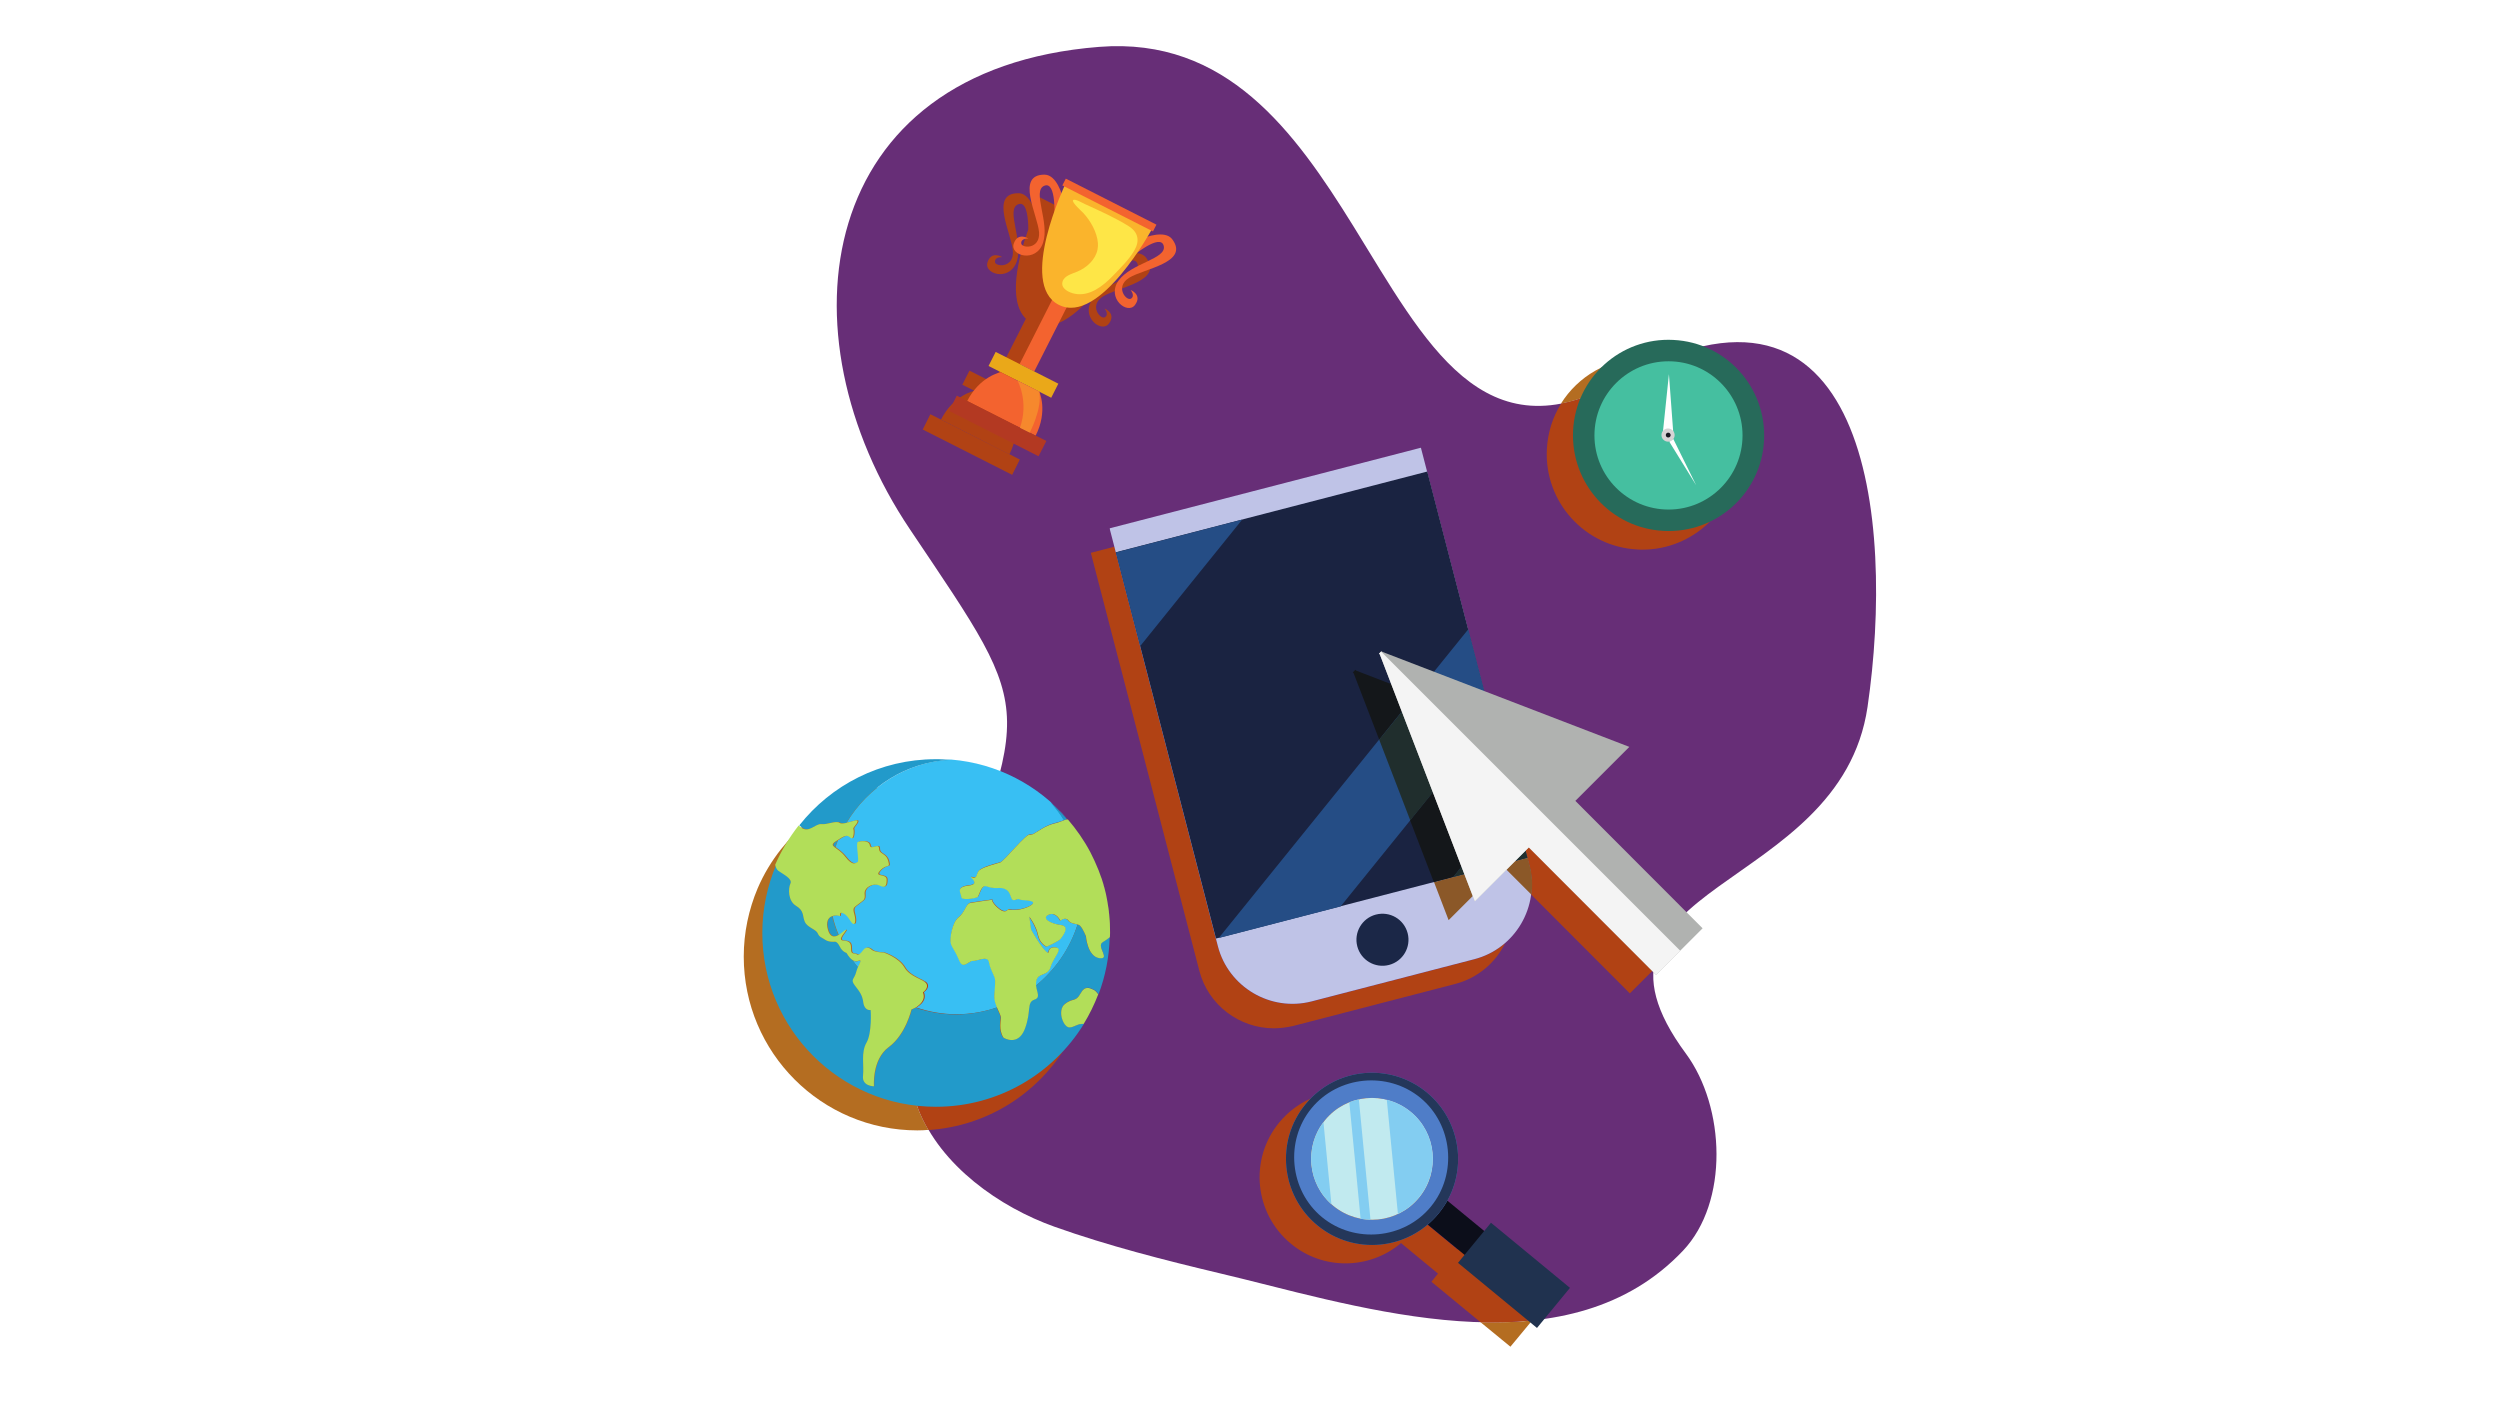 <?xml version="1.0" encoding="utf-8"?>
<!-- Generator: Adobe Illustrator 22.0.0, SVG Export Plug-In . SVG Version: 6.00 Build 0)  -->
<svg version="1.1" id="Layer_1" xmlns="http://www.w3.org/2000/svg" xmlns:xlink="http://www.w3.org/1999/xlink" x="0px" y="0px"
	 viewBox="0 0 1440 810" style="enable-background:new 0 0 1440 810;" xml:space="preserve">
<style type="text/css">
	.st0{fill:#FFFFFF;}
	.st1{fill:#672E77;}
	.st2{fill:#B14214;}
	.st3{fill:#B46D21;}
	.st4{fill:#BFC3E7;}
	.st5{fill:#1A2341;}
	.st6{fill:#254D85;}
	.st7{fill:#1B2747;}
	.st8{fill:#83220E;}
	.st9{fill:#8B5828;}
	.st10{fill:#14171A;}
	.st11{fill:#202E2D;}
	.st12{fill:#F3632F;}
	.st13{fill:#FAB42C;}
	.st14{fill:#EAA819;}
	.st15{fill:#B33922;}
	.st16{fill:#FEE647;}
	.st17{fill:#F6882D;}
	.st18{fill:#B0B2B0;}
	.st19{fill:#F4F4F4;}
	.st20{fill:#0C0E1A;}
	.st21{fill:#20324F;}
	.st22{fill:#4F7DC8;}
	.st23{fill:#24375A;}
	.st24{fill:#C1EAEF;}
	.st25{fill:#83CDF1;}
	.st26{fill:#38BFF3;}
	.st27{fill:#229ACA;}
	.st28{fill:#B2DE59;}
	.st29{fill:#276A5A;}
	.st30{fill:#45BFA0;}
	.st31{fill:#D7D3D5;}
	.st32{fill:#191821;}
</style>
<g id="surface1">
	<rect class="st0" width="1440" height="810"/>
	<rect class="st0" width="1440" height="810"/>
	<rect class="st0" width="1440" height="810"/>
	<path class="st1" d="M715.7,736.6c-4.5-1.1-8.9-2.2-13.2-3.2c-31.9-7.6-64.2-15.8-95.1-26.8c-31.5-11.2-65.7-35.2-78.4-67.9
		c-9.6-24.6-4.4-52.8,4.7-76.8c60.2-160.9,66.6-143.5-9.5-256.9C448,191.7,469.5,39.9,633.1,27c73.4-5.8,112.6,48.7,146.4,103.2
		c41.5,67,74.9,133.9,153.5,89c142.7-81.4,158.5,80,142.7,188c-15.9,108-177.6,101-104.6,199.7c22.7,30.8,24.8,85.5-1.7,113.5
		C905.2,788.2,796.2,756.7,715.7,736.6"/>
	<path class="st2" d="M733.7,592.3c-19.7,0-37.8-13.3-42.9-33.2l-44.9-173l-1.5-5.7l-15.9-61.3c-0.1-0.2-0.1-0.4-0.1-0.7l13.5-3.5
		l0.8,3.3h0l57.7,222.5l1.1,4.4c5.2,19.9,23.2,33.2,42.9,33.2c3.7,0,7.4-0.5,11.1-1.4l93.7-24.3c6.8-1.8,12.8-5,17.8-9.4
		c-5.5,11.2-15.7,20.1-28.6,23.5l-93.7,24.3C741,591.8,737.3,592.3,733.7,592.3"/>
	<path class="st3" d="M528.4,651.1c-55.2,0-100-44.8-100-100.1c0-13.9,2.9-27.2,8-39.3c3.5-8.2,8.1-15.8,13.5-22.6
		c18.3-23.2,46.7-38.1,78.5-38.1c1.5,0,2.9,0,4.4,0.1c1.4,0.1,2.8,0.2,4.1,0.3h0c12.2,1,23.8,4.3,34.4,9.3
		c-7.8,24-20.5,55.4-37.7,101.2c-9,24.1-14.3,52.2-4.7,76.8c1.6,4.2,3.6,8.2,5.9,12.1C532.7,651,530.6,651.1,528.4,651.1 M537,451.4
		L537,451.4L537,451.4"/>
	<path class="st2" d="M534.9,650.9c-2.3-3.9-4.3-7.9-5.9-12.1c-9.6-24.6-4.4-52.8,4.7-76.8c17.2-45.8,29.9-77.2,37.7-101.2
		c8.4,4,16.2,9.2,23.1,15.2l-0.1-0.1c0.2,0.2,0.4,0.4,0.6,0.6c1.3,1.2,2.6,2.4,3.9,3.7c0.2,0.2,0.4,0.4,0.6,0.6
		c1.5,1.5,3,3.1,4.4,4.7c5,5.7,9.4,12.1,13,18.8c0.1,0.2,0.2,0.4,0.3,0.6c0.7,1.3,1.3,2.6,1.9,3.9c0.2,0.4,0.3,0.7,0.5,1.1
		c0.5,1.2,1,2.3,1.5,3.5c0.2,0.5,0.4,0.9,0.6,1.4c0.4,1.1,0.8,2.2,1.2,3.3c0.2,0.6,0.4,1.1,0.6,1.7c0.4,1.1,0.7,2.1,1,3.2
		c0.2,0.6,0.4,1.2,0.5,1.8c0.3,1.1,0.6,2.1,0.8,3.2c0.2,0.6,0.3,1.3,0.4,1.9c0.2,1.1,0.4,2.1,0.6,3.2c0.1,0.7,0.3,1.3,0.4,2
		c0.2,1.1,0.3,2.2,0.5,3.3c0.1,0.6,0.2,1.3,0.2,1.9c0.1,1.2,0.2,2.4,0.3,3.6c0,0.6,0.1,1.1,0.1,1.7c0.1,1.8,0.1,3.6,0.1,5.4
		c0,0.8,0,1.6-0.1,2.4c-0.3,11.5-2.5,22.6-6.3,32.9c-2.3,6-5.1,11.7-8.4,17.1C597.1,630.3,568.2,648.7,534.9,650.9"/>
	<path class="st4" d="M639.2,304.3c0.1,0.2,0.1,0.4,0.1,0.7l62.2,240c6.1,23.6,30.4,37.9,54,31.8l93.7-24.3
		c23.6-6.1,37.8-30.4,31.7-54l-62.3-240c0-0.2-0.1-0.4-0.2-0.6L639.2,304.3"/>
	<path class="st5" d="M879.8,494.1l-179.4,46.5l-57.7-222.5l179.4-46.5L879.8,494.1"/>
	<path class="st6" d="M715.5,299.3l-72.7,18.9l14,53.9C676.3,347.8,695.9,323.6,715.5,299.3"/>
	<path class="st6" d="M859.2,414.5l-13.5-52C797.8,421.7,749.9,481,702,540.3l70.2-18.2L859.2,414.5"/>
	<path class="st6" d="M837,505.2l42.8-11.1l-8.2-31.7L837,505.2"/>
	<path class="st7" d="M810.8,537.5c2.1,8-2.7,16.2-10.7,18.3c-8,2.1-16.2-2.7-18.3-10.7c-2.1-8,2.7-16.2,10.7-18.3
		C800.6,524.7,808.7,529.5,810.8,537.5"/>
	<path class="st2" d="M581.4,261.7l-7-3.5l-12.7-6.5l-19.7-10c7.3-14.3,19.3-16.6,19.3-16.6l-7-3.5l4.1-8.1l18.2,9.2l-4.4-2.2
		l18.7-36.9c-10.6-10.5-4.4-35.2,1.4-51.5c0-5.7-0.7-14.7-4.6-14.7c-0.4,0-0.8,0.1-1.3,0.3c-7.2,3,3.2,21.1-0.7,32.8
		c-1.8,5.3-5.9,7.4-9.6,7.4c-4.5,0-8.5-3-7.3-6.8c1.1-3.3,3-4.1,4.7-4.1c2,0,3.8,1.1,3.8,1.1s-0.2,0-0.4,0c-1.1,0-3.9,0.2-3.8,2.7
		c0,1.2,1.7,2,3.7,2c3.1,0,7.1-2.1,6.6-8.3c-0.7-10-13.6-33.2,3.1-33.2c0.1,0,0.1,0,0.2,0c5.4,0,8.5,7.3,9.6,10.6
		c0.7-1.6,1.2-2.8,1.6-3.7l-1.1-0.6l2-4l52.3,26.5l-2,4l-1.1-0.6c-0.5,0.8-1.2,2.1-2.1,3.5c1.7-0.5,4.6-1.3,7.4-1.3
		c2.7,0,5.3,0.7,6.9,2.8c10.1,13.5-16.3,16.9-24.8,22.2c-7.7,4.8-2.6,12.2,0.3,12.2c0.3,0,0.6-0.1,0.8-0.2c2.5-1.7-0.3-5-0.3-5
		s6.9,2.7,2.6,8.6c-0.9,1.3-2.2,1.8-3.5,1.8c-5.1,0-11.7-7.8-6-15.8c7.2-10.1,27.9-12.4,26-20c-0.4-1.6-1.5-2.3-2.9-2.3
		c-3.4,0-8.7,3.5-12.2,6c-9.2,13.5-24.2,31.8-38.2,31.8c-0.8,0-1.6-0.1-2.4-0.2l-18.7,36.9l13.8,7l-4.1,8.1l-7-3.5
		C583.4,236.3,588.7,247.4,581.4,261.7"/>
	<path class="st2" d="M583,273.5l-51.5-26.1l4.4-8.8l38.5,19.5l7,3.5l6,3.1L583,273.5"/>
	<path class="st8" d="M581.4,261.7l-7-3.5L581.4,261.7"/>
	<path class="st3" d="M952.5,558.5c0.6-7,3.1-13.3,6.9-19.2l6.1,6.1l-12.9,12.9L952.5,558.5"/>
	<path class="st2" d="M938.8,572.2L882,515.3c0.7-5.5,0.4-11.2-1-16.8l-21.3-82.1l63.7,24.5l-31.1,31.1l67.2,67.2
		c-3.8,5.9-6.3,12.2-6.9,19.2L938.8,572.2"/>
	<path class="st9" d="M834.4,530l-8.4-21.9l11.1-2.9v0l42.8-11.1l-20.1-77.7l21.3,82.1c1.5,5.7,1.8,11.4,1,16.8l-16.5-16.5
		L834.4,530"/>
	<path class="st10" d="M825.9,508.1l-13.7-35.6l45.8-56.7l1.6,0.6l20.1,77.7l-8.2-31.7L837,505.2L825.9,508.1 M794.4,426l-14.7-38.2
		l-0.5-0.5l1.5-1.5l0.5,0.5l34.5,13.3C808.6,408.3,801.5,417.1,794.4,426"/>
	<path class="st11" d="M812.3,472.5L794.4,426c7.1-8.8,14.2-17.6,21.4-26.4l42.4,16.3L812.3,472.5"/>
	<path class="st11" d="M837,505.2L837,505.2l34.6-42.8l8.2,31.7L837,505.2"/>
	<path class="st3" d="M870,775.7l-17.2-14.1c2.3,0.1,4.7,0.1,7,0.1c7.7,0,15.3-0.3,22.7-1.1L870,775.7"/>
	<path class="st2" d="M859.8,761.7c-2.3,0-4.6,0-7-0.1l-28.3-23.3l3.8-4.7l-21.3-17.6c-9.1,7.7-20.5,11.7-32,11.7
		c-11.1,0-22.2-3.7-31.4-11.3c-21.1-17.4-24.2-48.6-6.8-69.8c9.8-11.9,24-18.1,38.3-18.1c11.1,0,22.2,3.7,31.4,11.3
		c18.8,15.5,23.2,41.8,11.8,62.3l21.3,17.6l3.8-4.7l45.5,37.4l-6.6,8C875.1,761.3,867.5,761.7,859.8,761.7"/>
	<path class="st3" d="M899.1,232.5c9.8-15.7,27.2-26.1,46.8-26.1c0.9,0,1.9,0,2.8,0.1c2.7,0.1,5.3,0.5,7.8,1
		c-7.4,3.1-15.2,7-23.4,11.7C920.7,226.2,909.5,230.5,899.1,232.5"/>
	<path class="st2" d="M946,316.6c-0.9,0-1.9,0-2.8-0.1c-30.4-1.5-53.8-27.4-52.2-57.8c0.5-9.6,3.4-18.6,8.2-26.2
		c10.4-2,21.6-6.3,34-13.3c8.2-4.7,16-8.6,23.4-11.7c26.5,5.2,45.8,29.1,44.4,56.9C999.4,293.8,975.1,316.6,946,316.6"/>
	<path class="st12" d="M659.3,136.9c0,0,11.7-4.7,15.9,0.9c10.1,13.5-16.3,16.9-24.8,22.2c-8.5,5.3-1.5,13.7,1.1,12
		c2.5-1.7-0.3-5-0.3-5s6.9,2.7,2.6,8.6c-4.3,6-16.7-3.9-9.5-14c7.2-10.1,27.9-12.4,26-20c-1.9-7.6-18.6,6.5-18.6,6.5L659.3,136.9"/>
	<path class="st12" d="M611.9,112.9c0,0-3.1-12.2-10.2-12.3c-16.9-0.1-4,23.2-3.2,33.2c0.7,10-10.2,9.3-10.3,6.3s4.2-2.7,4.2-2.7
		s-6.2-4-8.5,3c-2.3,7,13,11.2,16.9-0.6c3.9-11.8-6.5-29.8,0.7-32.8c7.2-3,5.8,18.9,5.8,18.9L611.9,112.9"/>
	<path class="st12" d="M606.9,171l-19.6,38.7l8.4,4.3l19.6-38.7L606.9,171"/>
	<path class="st13" d="M638.8,118.6l-25.1-12.7c0,0-27.5,57.7-3.8,69.7c23.7,12,54-44.3,54-44.3L638.8,118.6"/>
	<path class="st14" d="M605.5,229.1l-36.1-18.3l4.1-8.1l36.1,18.3L605.5,229.1"/>
	<path class="st12" d="M598.6,225.6l-11.1-5.6l-11.1-5.6c0,0-12,2.3-19.3,16.6l19.7,10l19.7,10C603.8,236.6,598.6,225.6,598.6,225.6
		"/>
	<path class="st12" d="M666.1,129.4l-52.2-26.5l-2,3.9l52.2,26.5L666.1,129.4"/>
	<path class="st15" d="M598.2,262.8l-51.5-26.1l4.4-8.8l51.6,26.1L598.2,262.8"/>
	<path class="st16" d="M632.2,143.6c-1.1,5.9-6.2,10.6-11.8,12.9c-2.8,1.2-7.5,2.3-8.4,5.8c-1.1,4,3.9,6.3,7.1,6.9
		c8.6,1.7,16.4-4.6,21.9-10.3c4.4-4.6,9.2-9.2,12.4-14.7c3.2-5.5,2.2-10.4-3.1-13.8c-7.9-5-17-9-25.5-12.9c-0.8-0.3-5.7-3.3-6.7-2.2
		c-1,1.2,5.2,6.6,5.9,7.4c4.2,4.5,7.9,11.1,8.4,17.3C632.5,141.2,632.4,142.4,632.2,143.6"/>
	<path class="st17" d="M586.1,219.3c0,0,6.7,11.9,1.4,27.1l5.6,2.8c0,0,7.4-13.9,5.5-23.6L586.1,219.3"/>
	<path class="st18" d="M938.5,430.2l-142.2-54.7l-0.5-0.5l-1.5,1.5l0.5,0.5l54.7,142.2l31.1-31.1l73.3,73.4l26.8-26.8l-73.3-73.4
		L938.5,430.2"/>
	<path class="st19" d="M967.8,547.6L795.5,375.3l-1.2,1.2l0.5,0.5l54.7,142.2l31.1-31.1l73.3,73.4L967.8,547.6"/>
	<path class="st20" d="M857.9,711.5l-28.7-23.6l-11.3,13.8l28.7,23.6L857.9,711.5"/>
	<path class="st21" d="M904.3,741.8l-19,23.1l-45.5-37.5l19-23.1L904.3,741.8"/>
	<path class="st22" d="M817.4,689.8c-12.3,15-34.4,17.1-49.4,4.8c-15-12.3-17.1-34.5-4.8-49.4c12.3-15,34.4-17.1,49.4-4.8
		C827.5,652.6,829.7,674.8,817.4,689.8z M752,636c-17.4,21.1-14.3,52.4,6.8,69.8c21.1,17.4,52.4,14.4,69.8-6.8
		c17.4-21.1,14.3-52.4-6.8-69.8C800.6,611.8,769.4,614.8,752,636"/>
	<path class="st23" d="M824.2,695c-15.4,18.8-43.9,21.5-62.7,6.1c-18.7-15.4-21.5-43.9-6.1-62.7c15.4-18.8,43.9-21.5,62.7-6.1
		C836.8,647.7,839.6,676.2,824.2,695z M752,636c-17.4,21.1-14.3,52.4,6.8,69.8c21.1,17.4,52.4,14.4,69.8-6.8
		c17.4-21.1,14.3-52.4-6.8-69.8C800.6,611.8,769.4,614.8,752,636"/>
	<path class="st24" d="M817.4,689.8c-12.3,15-34.4,17.1-49.4,4.8c-15-12.3-17.1-34.5-4.8-49.4c12.3-15,34.4-17.1,49.4-4.8
		C827.5,652.6,829.7,674.8,817.4,689.8"/>
	<path class="st25" d="M762.3,646.3c-11,14.6-9,35.2,4.6,47.4C765.4,677.8,763.8,662,762.3,646.3"/>
	<path class="st25" d="M782.7,633.2c-1.8,0.4-3.7,0.9-5.5,1.7c2.2,22.4,4.4,44.8,6.5,67.1c1.9,0.4,3.8,0.5,5.7,0.6L782.7,633.2"/>
	<path class="st25" d="M805.2,699.2c4.6-2.1,8.7-5.3,12.1-9.4c12.3-15,10.2-37.1-4.8-49.4c-4.1-3.4-8.8-5.7-13.7-6.9L805.2,699.2"/>
	<path class="st26" d="M494.2,553.6c-1.2,0.5-2.3,0-3.3-0.7c1.1,1.5,2.2,3,3.4,4.4C495.5,554.4,497,552.6,494.2,553.6"/>
	<path class="st26" d="M487.6,474c3-0.7,6.7-2.2,6.9-1.2c0.2,1.5-2.8,3.7-2.4,4.6c0.4,0.9,0.2,7-1.7,5c-1.9-1.9-3.4-1.2-7.7,1.6
		c-0.5,1.3-1,2.6-1.4,3.9c1.4,1.1,3.8,2.5,6.1,5.4c4.6,5.9,6.1,3.5,7.2,3.1c1.1-0.4-1.3-11.2,0.2-11.6c1.5-0.4,6.4-1.1,6.8,2
		c0.4,3.1,5.3-1.8,5.3,1.8s3.9,2.4,5.3,7.2c1.3,4.8-0.7,1.3-4.6,5.5c-3.9,4.2,3.7,1.3,3.7,5.3c0,3.9-1,4.9-4.3,3.3
		c-3.3-1.6-8.7,1-8.4,4.8c0.3,3.8-0.7,3.5-3.4,5.8c-2.8,2.3-3.6,2-2.5,6.1c1.1,4.1,0.3,6.6-1.2,5.1c-1.5-1.5-2.6-4.6-5.4-5.8
		c-2.8-1.2-1,2.5-2.1,1.6c-0.5-0.4-2.6-0.6-4.4,0.2c0.9,3.8,2.1,7.5,3.6,11c2.3-1.2,4.4-3.6,4.6-3.2c0.5,0.8-5.6,6.1-1.3,6.2
		c4.3,0.2,4.3,2.3,4.3,5.3c0,3,2.3,1.8,3.3,2.6c1,0.8,2.5-0.8,3.8-2.6c1.3-1.8,3.1-1.5,4.8,0c1.6,1.5,7,1.6,7,1.6s8.5,2.8,11.8,8.5
		c3.3,5.7,11.2,6.8,12.7,9.4c1.5,2.6-2,5-2,5c1.8,4.5-1.9,7.4-4.4,8.8c7.3,2.5,15.1,3.9,23.2,3.9c8.2,0,16.1-1.4,23.5-4
		c-0.9-2.1-1.7-4.5-1.6-6.7c0.2-4.8,0.9-8.3,0.2-10.5c-0.7-2.2-2.6-5-3.3-9c-0.7-3.9-6.8-0.4-9.2-0.7c-2.4-0.2-5.7,5.3-7.9-0.2
		c-2.2-5.5-3.9-7-4.8-9.6c-0.9-2.6,0.7-12.5,4.4-15.3c3.7-2.8,4.2-7.9,6.8-8.3c2.6-0.4,13.3-2,12.7-1.8c-0.7,0.2,0.7,2.9,4.2,5.5
		c3.5,2.6,4.8,0,4.8,0c5.5,1.5,13.6-1.5,14.4-3.5c0.9-2-6.8-1.5-7.7-2.2c-0.9-0.7-1.8,0.4-3.5,0.4c-1.8,0-1.3-3.5-3.5-5.5
		c-2.2-2-5.3-1.5-5.3-1.5s-3.1,0.4-6.6-0.9c-3.5-1.3-4.4,5.9-5.5,6.3c-1.1,0.4-9.2,2-9.2-0.2c0-2.2-3.7-5.7,4.2-6.6
		c7.9-0.9-1.1-5.7,2-4.8c3.1,0.9,2.2-1.3,3.7-3.5c1.5-2.2,10.3-4.4,12.5-5c2.2-0.7,15.1-16.9,17.1-16c2,0.9,6.6-4.6,13.8-6.4
		c2.8-0.7,4.6-1.3,5.8-1.9c-2.3-3.7-4.9-7.1-7.8-10.3c3.4,3,6.5,6.2,9.5,9.5l0,0c-16.6-19.1-40.2-31.8-66.9-34
		C522.3,438.8,499.9,453.2,487.6,474"/>
	<path class="st26" d="M615.2,530.2c-1.8-2.4-4.6,0.2-4.6,0.2s-2.4-5.5-6.8-3.5c-4.4,2,1.3,5.3,7,5.9c5.7,0.7,1.1,6.3,0,7.9
		c-1.1,1.5-8.1,4.6-8.1,4.6s-4-1.6-5-6.8c-1.1-5.2-5-10.5-5-10.5l1,7.4c0,0,5.1,9.2,8.4,12.4c3.3,3.2-0.2-2.3,5.3-2.1
		c5.5,0.2-0.7,5.5-2.4,11.2c-1.7,5.7-7.2,3.1-8.3,8.1c-0.2,0.9-0.2,1.9-0.1,2.8c11.2-9.1,19.7-21.3,24.1-35.3
		C618.9,531.9,616.6,532,615.2,530.2"/>
	<path class="st26" d="M543.4,437.4c1.4,0.1,2.8,0.2,4.2,0.3C546.2,437.6,544.8,437.5,543.4,437.4"/>
	<path class="st27" d="M637.4,519.4c0.1,0.7,0.3,1.3,0.3,2C637.7,520.8,637.5,520.1,637.4,519.4"/>
	<path class="st27" d="M638.2,524.7c0.1,0.7,0.2,1.3,0.2,1.9C638.4,526,638.3,525.4,638.2,524.7"/>
	<path class="st27" d="M638.8,530.3c0,0.6,0.1,1.1,0.1,1.7C638.9,531.4,638.8,530.8,638.8,530.3"/>
	<path class="st27" d="M635,509.3c0.2,0.6,0.3,1.2,0.5,1.8C635.4,510.5,635.2,509.9,635,509.3"/>
	<path class="st27" d="M636.3,514.3c0.2,0.6,0.3,1.3,0.4,1.9C636.7,515.6,636.5,515,636.3,514.3"/>
	<path class="st27" d="M627.4,490.5c0.1,0.2,0.2,0.4,0.3,0.6C627.6,491,627.5,490.7,627.4,490.5"/>
	<path class="st27" d="M629.7,495.1c0.2,0.4,0.3,0.7,0.5,1.1C630,495.8,629.8,495.4,629.7,495.1"/>
	<path class="st27" d="M633.5,504.4c0.2,0.6,0.4,1.1,0.6,1.6C633.9,505.5,633.7,505,633.5,504.4"/>
	<path class="st27" d="M631.7,499.7c0.2,0.5,0.4,0.9,0.6,1.4C632.1,500.6,631.9,500.2,631.7,499.7"/>
	<path class="st27" d="M477.2,535.4c1.3,4.4,3.6,4.3,5.7,3.2c-1.5-3.6-2.7-7.3-3.6-11C477.4,528.5,475.8,530.7,477.2,535.4"/>
	<path class="st27" d="M481.9,484.5c-2.5,1.6-2.2,2.4-0.8,3.5c0.4-1.3,0.9-2.6,1.4-3.9C482.4,484.2,482.2,484.3,481.9,484.5"/>
	<path class="st27" d="M605,462.2c2.9,3.2,5.5,6.6,7.8,10.3c0.7-0.3,1.2-0.6,1.7-0.8C611.5,468.3,608.3,465.1,605,462.2"/>
	<path class="st27" d="M616.1,591.7c-3.6,0-7.2-9.8-2.6-13.5c4.6-3.6,6.2-1,8.9-5.9s5.3-3.3,7.6-2.3c1.1,0.5,2,1.6,2.8,2.6
		c3.9-10.3,6.1-21.3,6.4-32.9c-1.2,1-2.5,2-4.1,2.9c-3.9,2.2,4.8,10.1-2,9.2c-6.8-0.9-7.7-12.7-7.7-12.7s-1.7-4.4-3.3-5.9
		c-0.4-0.4-0.9-0.6-1.4-0.8c-4.4,13.9-12.9,26.2-24.1,35.3c0.4,3.8,2.7,6.7-1,8c-4.6,1.5-1.5,6.6-5.5,16.9c-3.9,10.3-12.3,5-12.3,5
		c-3.1-4.8-1.3-10.1-1.5-12c-0.1-1-1.2-3-2.2-5.3c-7.4,2.6-15.3,4-23.5,4c-8.1,0-15.9-1.4-23.2-3.9c-1.2,0.7-2.2,1-2.2,1
		s-3.3,14.5-13.1,21.7c-9.8,7.2-8.5,22.6-8.5,22.6s-7,0-6.3-6c0.7-6-1.3-13.4,2-19.1c3.3-5.7,2.4-18.8,2.4-18.8s-3.5,0.7-4.2-4.2
		c-0.7-4.8-2.4-6.6-5-10.1c-2.6-3.5-0.2-3.3,0.9-7.7c0.2-0.9,0.6-1.8,0.9-2.6c-1.2-1.4-2.3-2.9-3.4-4.4c-1.9-1.4-3.2-3.9-3.2-3.9
		s-2.4-0.7-3.9-3.7c-1.5-3.1-2.8-2.8-2.8-2.8s-3.5,0.4-5.6-1.1c-2.1-1.5-3.2-1.3-4.3-3.7c-1.1-2.4-5.9-3.3-7.4-6.6
		c-1.5-3.3-0.2-6.3-5-9.2c-4.8-2.8-4.6-10.1-3.3-12.9c1.3-2.9-4.4-5.5-6.6-7.4c-0.9-0.8-1.3-2.1-1.7-3.4c-5.1,12.1-8,25.3-8,39.3
		c0,55.3,44.8,100.1,100,100.1c36,0,67.6-19.1,85.2-47.7C620.7,589.4,618.7,591.7,616.1,591.7"/>
	<path class="st27" d="M473.6,474.6c3.5,0.4,8.5-2.2,10.5-0.7c0.7,0.5,2,0.4,3.4,0.1c12.4-20.8,34.7-35.2,60-36.3h0
		c-1.4-0.1-2.8-0.2-4.2-0.3c-1.5-0.1-2.9-0.1-4.4-0.1c-31.8,0-60.2,14.9-78.5,38.1c0.4,0.3,0.7,0.6,1.1,0.9
		C466.2,480.3,470.1,474.1,473.6,474.6"/>
	<path class="st28" d="M455.3,508.9c-1.3,2.8-1.5,10.1,3.3,12.9c4.8,2.9,3.5,5.9,5,9.2c1.5,3.3,6.4,4.2,7.4,6.6
		c1.1,2.4,2.2,2.2,4.3,3.7c2.1,1.5,5.6,1.1,5.6,1.1s1.3-0.2,2.8,2.8c1.5,3.1,3.9,3.7,3.9,3.7s1.3,2.5,3.2,3.9c1,0.7,2.1,1.1,3.3,0.7
		c2.8-1,1.3,0.8,0,3.7c-0.3,0.8-0.7,1.7-0.9,2.6c-1.1,4.4-3.5,4.2-0.9,7.7c2.6,3.5,4.4,5.3,5,10.1c0.7,4.8,4.2,4.2,4.2,4.2
		s0.9,13.1-2.4,18.8c-3.3,5.7-1.3,13.1-2,19.1c-0.7,6,6.3,6,6.3,6s-1.3-15.4,8.5-22.6c9.8-7.2,13.1-21.7,13.1-21.7s1-0.3,2.2-1
		c2.5-1.4,6.2-4.4,4.4-8.8c0,0,3.5-2.4,2-5c-1.5-2.6-9.4-3.7-12.7-9.4c-3.3-5.7-11.8-8.5-11.8-8.5s-5.4-0.2-7-1.6
		c-1.6-1.5-3.4-1.8-4.8,0c-1.3,1.8-2.8,3.5-3.8,2.6c-1-0.8-3.3,0.3-3.3-2.6c0-3,0-5.1-4.3-5.3c-4.3-0.2,1.8-5.4,1.3-6.2
		c-0.3-0.4-2.3,2-4.6,3.2c-2.1,1.1-4.5,1.1-5.7-3.2c-1.4-4.7,0.2-6.9,2.1-7.8c1.8-0.8,3.9-0.6,4.4-0.2c1.1,0.8-0.7-2.8,2.1-1.6
		c2.8,1.1,3.9,4.3,5.4,5.8c1.5,1.5,2.3-1,1.2-5.1c-1.2-4.1-0.3-3.8,2.5-6.1c2.8-2.3,3.8-2,3.4-5.8c-0.3-3.8,5.1-6.4,8.4-4.8
		c3.3,1.6,4.3,0.7,4.3-3.3c0-3.9-7.7-1.1-3.7-5.3c3.9-4.2,5.9-0.7,4.6-5.5c-1.3-4.8-5.3-3.7-5.3-7.2s-4.8,1.3-5.3-1.8
		c-0.4-3.1-5.3-2.4-6.8-2c-1.5,0.4,0.9,11.2-0.2,11.6c-1.1,0.4-2.6,2.9-7.2-3.1c-2.2-2.9-4.7-4.3-6.1-5.4c-1.4-1.1-1.7-1.9,0.8-3.5
		c0.2-0.1,0.4-0.3,0.6-0.4c4.3-2.8,5.8-3.5,7.7-1.6c2,2,2.2-4.2,1.7-5c-0.4-0.9,2.6-3.1,2.4-4.6c-0.1-1-3.8,0.5-6.9,1.2
		c-1.5,0.3-2.8,0.4-3.4-0.1c-2-1.5-7,1.1-10.5,0.7c-3.5-0.4-7.4,5.7-12,1.7c-0.4-0.3-0.7-0.6-1.1-0.9c-5.4,6.9-10,14.5-13.5,22.6
		c0.3,1.4,0.8,2.6,1.7,3.4C450.9,503.5,456.6,506.1,455.3,508.9"/>
	<path class="st28" d="M612.8,472.5c-1.3,0.5-3,1.2-5.8,1.9c-7.2,1.8-11.8,7.2-13.8,6.4c-2-0.9-14.9,15.3-17.1,16
		c-2.2,0.7-10.9,2.8-12.5,5c-1.5,2.2-0.7,4.4-3.7,3.5c-3.1-0.9,5.9,3.9-2,4.8c-7.9,0.9-4.2,4.4-4.2,6.6c0,2.2,8.1,0.7,9.2,0.2
		c1.1-0.4,2-7.7,5.5-6.3c3.5,1.3,6.6,0.9,6.6,0.9s3.1-0.4,5.3,1.5c2.2,2,1.8,5.5,3.5,5.5c1.7,0,2.6-1.1,3.5-0.4
		c0.9,0.7,8.5,0.2,7.7,2.2c-0.9,2-9,5-14.4,3.5c0,0-1.3,2.6-4.8,0c-3.5-2.6-4.8-5.3-4.2-5.5c0.7-0.2-10.1,1.3-12.7,1.8
		c-2.6,0.4-3.1,5.5-6.8,8.3c-3.7,2.9-5.3,12.7-4.4,15.3c0.9,2.6,2.6,4.2,4.8,9.6c2.2,5.5,5.5,0,7.9,0.2c2.4,0.2,8.5-3.3,9.2,0.7
		c0.7,3.9,2.6,6.8,3.3,9c0.7,2.2,0,5.7-0.2,10.5c-0.1,2.3,0.7,4.7,1.6,6.7c1,2.3,2,4.3,2.2,5.3c0.2,2-1.5,7.2,1.5,12
		c0,0,8.3,5.3,12.3-5c3.9-10.3,0.9-15.3,5.5-16.9c3.7-1.2,1.4-4.2,1-8c-0.1-0.9-0.1-1.8,0.1-2.8c1.1-5,6.6-2.4,8.3-8.1
		c1.7-5.7,7.9-11,2.4-11.2c-5.5-0.2-2,5.3-5.3,2.1c-3.3-3.2-8.4-12.4-8.4-12.4l-1-7.4c0,0,4,5.3,5,10.5c1.1,5.2,5,6.8,5,6.8
		s7-3.1,8.1-4.6c1.1-1.5,5.7-7.2,0-7.9c-5.7-0.7-11.4-3.9-7-5.9c4.4-2,6.8,3.5,6.8,3.5s2.8-2.6,4.6-0.2c1.3,1.8,3.7,1.8,5.4,2.3
		c0.6,0.2,1,0.4,1.4,0.8c1.5,1.5,3.3,5.9,3.3,5.9s0.9,11.8,7.7,12.7c6.8,0.9-2-7,2-9.2c1.5-0.9,2.9-1.9,4.1-2.9
		c0-0.8,0.1-1.6,0.1-2.4c0-1.8-0.1-3.6-0.1-5.4c0-0.6-0.1-1.1-0.1-1.7c-0.1-1.2-0.2-2.4-0.3-3.6c-0.1-0.6-0.2-1.3-0.2-1.9
		c-0.1-1.1-0.3-2.2-0.5-3.3c-0.1-0.7-0.2-1.3-0.3-2c-0.2-1.1-0.4-2.1-0.6-3.2c-0.1-0.7-0.3-1.3-0.4-1.9c-0.3-1.1-0.5-2.1-0.8-3.2
		c-0.2-0.6-0.4-1.2-0.5-1.8c-0.3-1.1-0.7-2.2-1-3.2c-0.2-0.6-0.4-1.1-0.6-1.6c-0.4-1.1-0.8-2.2-1.2-3.3c-0.2-0.5-0.4-0.9-0.6-1.4
		c-0.5-1.2-1-2.4-1.5-3.5c-0.2-0.4-0.3-0.7-0.5-1.1c-0.6-1.3-1.3-2.6-1.9-3.9c-0.1-0.2-0.2-0.4-0.3-0.6c-3.6-6.8-8-13.1-12.9-18.8
		l0,0C614,471.9,613.4,472.2,612.8,472.5"/>
	<path class="st28" d="M629.9,570.1c-2.3-1-4.9-2.6-7.6,2.3s-4.3,2.3-8.9,5.9c-4.6,3.6-1,13.5,2.6,13.5c2.6,0,4.7-2.3,8.2-2
		c3.3-5.4,6.1-11.1,8.4-17.1C631.8,571.7,631,570.6,629.9,570.1"/>
	<path class="st29" d="M1016.1,253.6c-1.5,30.4-27.4,53.8-57.8,52.2c-30.4-1.5-53.7-27.4-52.2-57.8c1.5-30.4,27.4-53.8,57.8-52.2
		C994.3,197.3,1017.6,223.2,1016.1,253.6"/>
	<path class="st30" d="M1003.7,250.8c0,23.6-19.1,42.7-42.6,42.7c-23.6,0-42.7-19.1-42.7-42.7s19.1-42.7,42.7-42.7
		C984.6,208.1,1003.7,227.2,1003.7,250.8"/>
	<path class="st0" d="M961.5,254.4l15.5,25.1l-13.2-26.7L961.5,254.4z"/>
	<path class="st0" d="M957.8,249.2l3.5-33.7l2.5,33.7H957.8z"/>
	<path class="st31" d="M964.6,250.6c0,2.1-1.7,3.8-3.8,3.8s-3.8-1.7-3.8-3.8s1.7-3.8,3.8-3.8S964.6,248.6,964.6,250.6"/>
	<path class="st32" d="M962.3,250.6c0,0.8-0.6,1.4-1.4,1.4s-1.4-0.6-1.4-1.4c0-0.8,0.6-1.4,1.4-1.4S962.3,249.9,962.3,250.6"/>
</g>
</svg>
